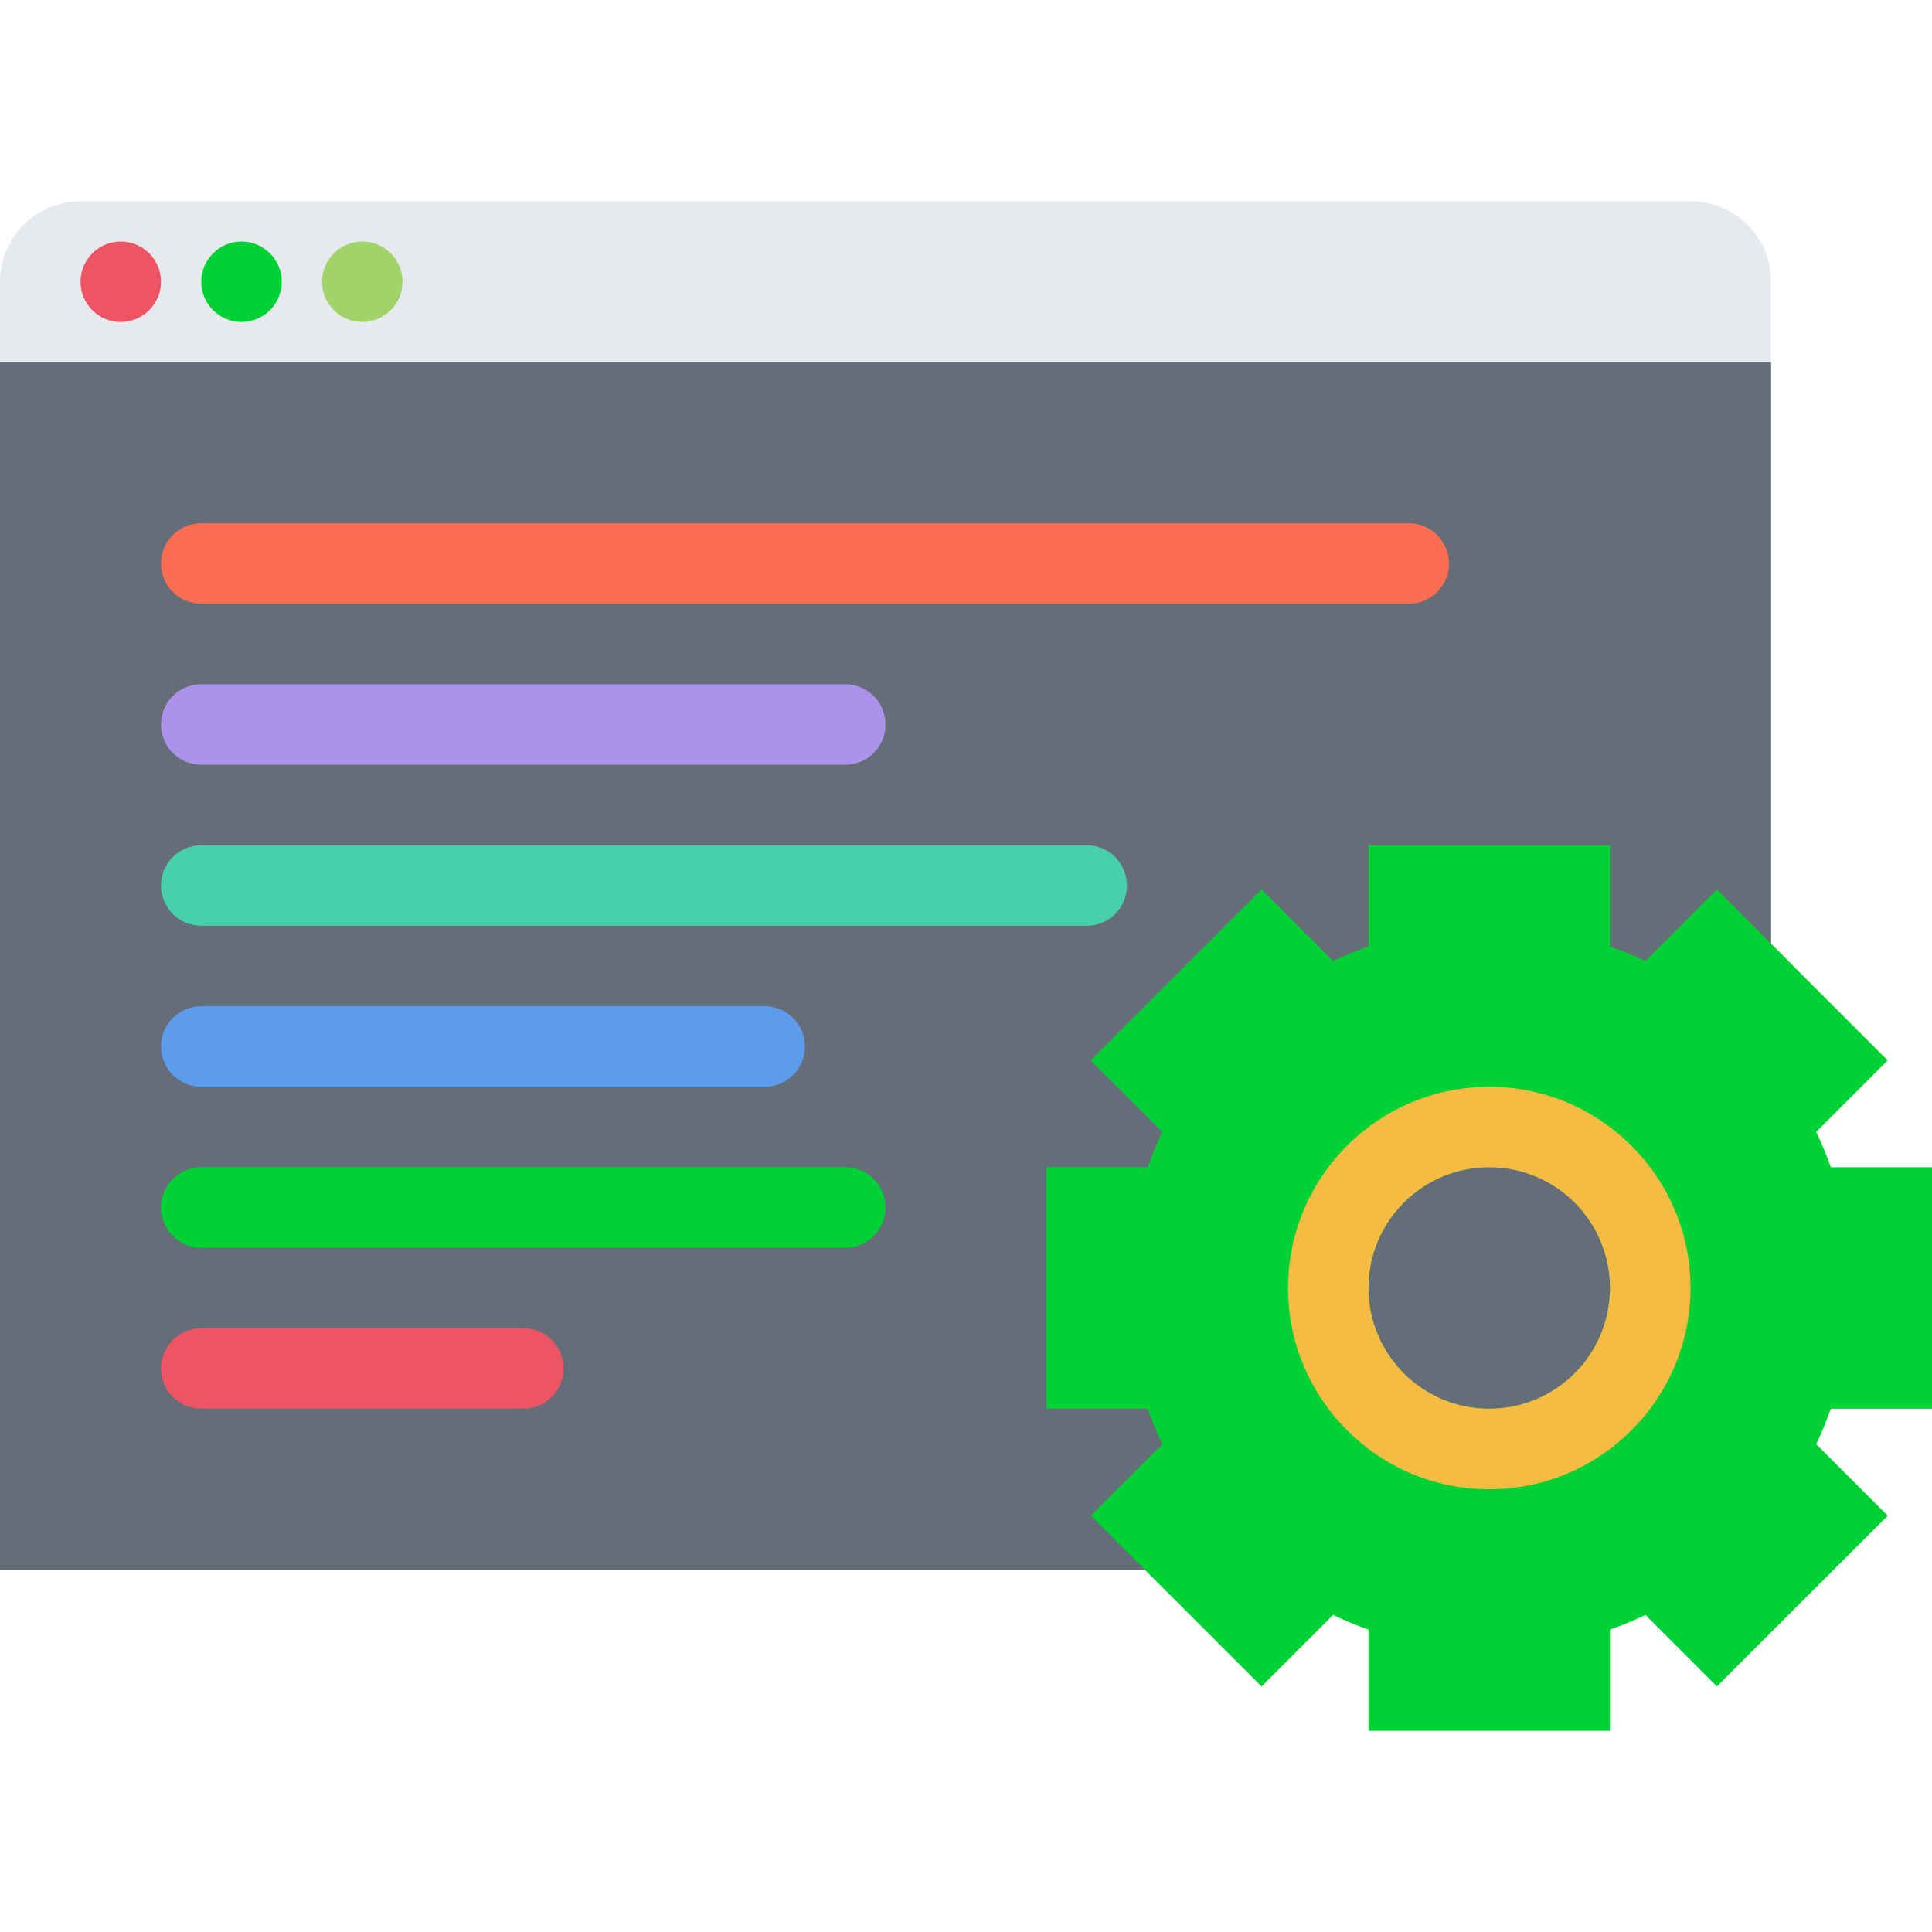 <!DOCTYPE svg PUBLIC "-//W3C//DTD SVG 1.1//EN" "http://www.w3.org/Graphics/SVG/1.1/DTD/svg11.dtd">
<!-- Uploaded to: SVG Repo, www.svgrepo.com, Transformed by: SVG Repo Mixer Tools -->
<svg height="800px" width="800px" version="1.1" id="Layer_1" xmlns="http://www.w3.org/2000/svg" xmlns:xlink="http://www.w3.org/1999/xlink" viewBox="0 0 511.6 511.6" xml:space="preserve" fill="#000000">
<g id="SVGRepo_bgCarrier" stroke-width="0"/>
<g id="SVGRepo_tracerCarrier" stroke-linecap="round" stroke-linejoin="round"/>
<g id="SVGRepo_iconCarrier"> <path style="fill:#E6E9ED;" d="M468.977,127.901V74.614c0-11.772-9.555-21.327-21.326-21.327H21.32C9.547,53.287,0,62.842,0,74.614 v53.287H468.977z"/> <polygon style="fill:#656D78;" points="468.977,415.676 395.878,415.676 0,415.676 0,95.926 468.977,95.926 468.977,319.079 "/> <path style="fill:#ED5564;" d="M42.631,74.614c0,5.886-4.771,10.648-10.656,10.648S21.32,80.5,21.32,74.614 S26.09,63.95,31.975,63.95S42.631,68.729,42.631,74.614z"/> <path style="fill:#00d134;" d="M74.606,74.614c0,5.886-4.77,10.648-10.655,10.648c-5.887,0-10.656-4.762-10.656-10.648 s4.769-10.663,10.655-10.663S74.606,68.729,74.606,74.614z"/> <path style="fill:#A0D468;" d="M106.58,74.614c0,5.886-4.77,10.648-10.655,10.648S85.27,80.5,85.27,74.614S90.04,63.95,95.925,63.95 S106.58,68.729,106.58,74.614z"/> <path style="fill:#FC6E51;" d="M373.052,138.565H53.294c-5.886,0-10.663,4.762-10.663,10.647c0,5.886,4.777,10.664,10.663,10.664 h319.758c5.87,0,10.647-4.778,10.647-10.664C383.699,143.326,378.922,138.565,373.052,138.565z"/> <path style="fill:#AC92EB;" d="M53.294,202.514h170.531c5.886,0,10.655-4.777,10.655-10.664c0-5.886-4.77-10.663-10.655-10.663 H53.294c-5.886,0-10.663,4.777-10.663,10.663C42.631,197.737,47.408,202.514,53.294,202.514z"/> <path style="fill:#48CFAD;" d="M287.776,223.826H53.294c-5.886,0-10.663,4.778-10.663,10.664s4.777,10.648,10.663,10.648h234.481 c5.885,0,10.647-4.762,10.647-10.648S293.66,223.826,287.776,223.826z"/> <path style="fill:#5D9CEC;" d="M53.294,287.777h149.212c5.886,0,10.663-4.778,10.663-10.664s-4.777-10.648-10.663-10.648H53.294 c-5.886,0-10.663,4.763-10.663,10.648S47.408,287.777,53.294,287.777z"/> <path style="fill:#00d134;" d="M223.825,309.087H53.294c-5.886,0-10.663,4.777-10.663,10.664c0,5.886,4.777,10.663,10.663,10.663 h170.531c5.886,0,10.655-4.777,10.655-10.663C234.481,313.863,229.711,309.087,223.825,309.087z"/> <path style="fill:#ED5564;" d="M138.556,351.725H53.294c-5.886,0-10.663,4.777-10.663,10.664c0,5.886,4.777,10.647,10.663,10.647 h85.262c5.886,0,10.663-4.762,10.663-10.647C149.219,356.503,144.442,351.725,138.556,351.725z"/> <path style="fill:#00d134;" d="M511.6,373.036v-63.95h-26.791c-1.125-3.2-2.42-6.338-3.872-9.367l18.923-18.938l-45.215-45.23 l-18.923,18.938c-3.06-1.452-6.183-2.748-9.399-3.888v-26.776h-63.949v26.776c-3.201,1.14-6.34,2.436-9.368,3.888l-18.938-18.938 l-45.23,45.23l18.955,18.938c-1.469,3.029-2.748,6.167-3.889,9.367h-26.775v63.95h26.775c1.141,3.217,2.42,6.339,3.889,9.384 l-18.955,18.938l45.23,45.214l18.938-18.938c3.028,1.467,6.167,2.763,9.368,3.887v26.792h63.949v-26.792 c3.217-1.124,6.34-2.42,9.399-3.887l18.923,18.938l45.23-45.214l-18.938-18.938c1.452-3.045,2.747-6.167,3.872-9.384H511.6z M394.348,373.036c-17.643,0-31.975-14.316-31.975-31.975s14.332-31.976,31.975-31.976c17.674,0,31.975,14.317,31.975,31.976 S412.022,373.036,394.348,373.036z"/> <path style="fill:#F6BB42;" d="M394.348,287.777c-29.383,0-53.271,23.902-53.271,53.286c0,29.383,23.889,53.302,53.271,53.302 c29.398,0,53.303-23.919,53.303-53.302C447.651,311.678,423.746,287.777,394.348,287.777z M394.348,373.036 c-17.643,0-31.975-14.316-31.975-31.975s14.332-31.976,31.975-31.976c17.674,0,31.975,14.317,31.975,31.976 S412.022,373.036,394.348,373.036z"/> </g>
</svg>
